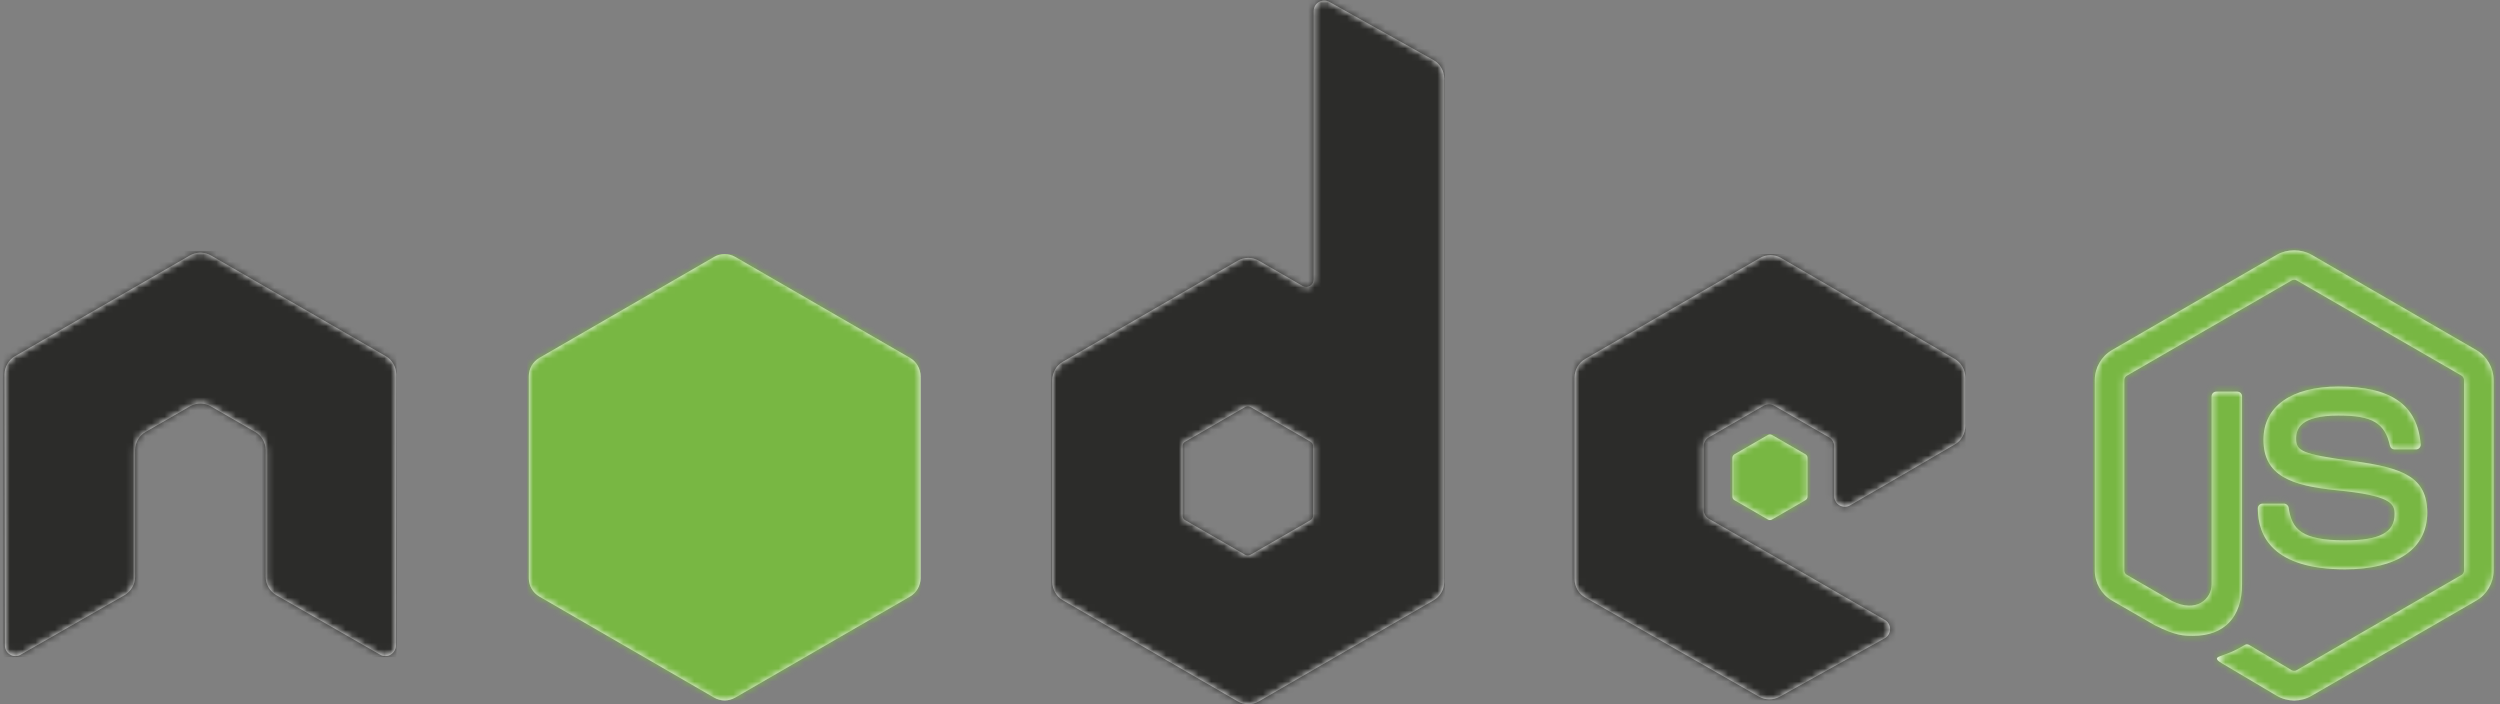 <?xml version="1.0" encoding="UTF-8" standalone="no"?>
<svg width="387px" height="109px" viewBox="0 0 387 109" version="1.1" xmlns="http://www.w3.org/2000/svg" xmlns:xlink="http://www.w3.org/1999/xlink" xmlns:sketch="http://www.bohemiancoding.com/sketch/ns">
    <rect x="0" y="0" width="387" height="109" fill="#808080" stroke="none"/>
    <!-- Generator: Sketch 3.2.2 (9983) - http://www.bohemiancoding.com/sketch -->
    <title>icon</title>
    <desc>Created with Sketch.</desc>
    <defs>
        <path id="path-1" d="M61.336,18.972 C61.336,17.796 60.716,16.712 59.704,16.128 L32.652,0.548 C32.196,0.28 31.68,0.14 31.164,0.116 L30.884,0.116 C30.368,0.14 29.856,0.28 29.392,0.548 L2.34,16.128 C1.332,16.712 0.704,17.796 0.704,18.972 L0.76,60.928 C0.76,61.512 1.064,62.056 1.576,62.34 C2.08,62.64 2.7,62.64 3.2,62.34 L19.28,53.128 C20.292,52.524 20.912,51.456 20.912,50.292 L20.912,30.688 C20.912,29.52 21.532,28.436 22.544,27.856 L29.392,23.908 C29.9,23.616 30.456,23.472 31.028,23.472 C31.584,23.472 32.156,23.616 32.652,23.908 L39.496,27.856 C40.508,28.436 41.128,29.52 41.128,30.688 L41.128,50.292 C41.128,51.456 41.756,52.528 42.768,53.128 L58.84,62.34 C59.344,62.64 59.972,62.64 60.472,62.34 C60.968,62.056 61.284,61.512 61.284,60.928 L61.336,18.972 L61.336,18.972 Z"></path>
        <path d="M41.272,79.82 C41.272,80.108 41.116,80.38 40.864,80.528 L31.572,85.884 C31.32,86.032 31.008,86.032 30.756,85.884 L21.464,80.528 C21.208,80.38 21.056,80.108 21.056,79.82 L21.056,69.08 C21.056,68.788 21.208,68.52 21.464,68.372 L30.752,63 C31.008,62.856 31.32,62.856 31.572,63 L40.864,68.372 C41.116,68.52 41.272,68.788 41.272,69.08 L41.272,79.82 L41.272,79.82 Z M43.78,0.296 C43.276,0.016 42.656,0.02 42.16,0.312 C41.66,0.608 41.352,1.144 41.352,1.724 L41.352,43.272 C41.352,43.68 41.136,44.06 40.78,44.264 C40.428,44.468 39.992,44.468 39.636,44.264 L32.86,40.36 C31.852,39.776 30.608,39.776 29.596,40.36 L2.536,55.992 C1.524,56.576 0.9,57.656 0.9,58.824 L0.9,90.092 C0.9,91.264 1.524,92.34 2.536,92.924 L29.596,108.568 C30.604,109.152 31.852,109.152 32.864,108.568 L59.928,92.924 C60.94,92.34 61.564,91.264 61.564,90.092 L61.564,12.148 C61.564,10.96 60.92,9.868 59.884,9.292 L43.78,0.296 L43.78,0.296 Z" id="path-3"></path>
        <path id="path-5" d="M59.6,29.8 C60.604,29.216 61.224,28.136 61.224,26.972 L61.224,19.392 C61.224,18.228 60.604,17.152 59.596,16.564 L32.712,0.94 C31.696,0.352 30.448,0.348 29.436,0.936 L2.384,16.568 C1.372,17.152 0.748,18.232 0.748,19.4 L0.748,50.66 C0.748,51.836 1.38,52.92 2.4,53.5 L29.284,68.836 C30.276,69.4 31.492,69.404 32.488,68.852 L48.748,59.804 C49.264,59.52 49.588,58.976 49.588,58.388 C49.592,57.796 49.28,57.252 48.768,56.96 L21.548,41.32 C21.036,41.028 20.724,40.488 20.724,39.9 L20.724,30.104 C20.724,29.52 21.036,28.976 21.54,28.688 L30.016,23.8 C30.52,23.504 31.14,23.504 31.644,23.8 L40.124,28.688 C40.628,28.976 40.94,29.52 40.94,30.104 L40.94,37.812 C40.94,38.396 41.252,38.94 41.76,39.228 C42.268,39.524 42.888,39.52 43.396,39.228 L59.6,29.8 L59.6,29.8 Z"></path>
        <path id="path-7" d="M29.544,0.772 C30.556,0.188 31.8,0.188 32.812,0.772 L59.868,16.4 C60.88,16.984 61.504,18.064 61.504,19.232 L61.504,50.516 C61.504,51.684 60.88,52.76 59.868,53.348 L32.812,68.988 C31.8,69.572 30.556,69.572 29.544,68.988 L2.492,53.348 C1.48,52.76 0.856,51.684 0.856,50.516 L0.856,19.232 C0.856,18.064 1.48,16.984 2.492,16.4 L29.544,0.772 L29.544,0.772 Z"></path>
        <path id="path-9" d="M31.136,70.432 C30.204,70.432 29.276,70.192 28.46,69.716 L19.94,64.672 C18.668,63.96 19.288,63.708 19.708,63.56 C21.408,62.972 21.752,62.836 23.56,61.808 C23.752,61.704 24,61.74 24.196,61.856 L30.74,65.744 C30.976,65.88 31.312,65.88 31.532,65.744 L57.044,51.004 C57.284,50.868 57.432,50.596 57.432,50.316 L57.432,20.844 C57.432,20.556 57.284,20.288 57.04,20.14 L31.536,5.412 C31.3,5.272 30.984,5.272 30.748,5.412 L5.248,20.144 C5,20.288 4.844,20.564 4.844,20.844 L4.844,50.316 C4.844,50.596 5,50.864 5.248,50.996 L12.236,55.04 C16.028,56.936 18.352,54.7 18.352,52.456 L18.352,23.356 C18.352,22.948 18.684,22.624 19.092,22.624 L22.328,22.624 C22.732,22.624 23.068,22.948 23.068,23.356 L23.068,52.456 C23.068,57.524 20.312,60.428 15.512,60.428 C14.036,60.428 12.876,60.428 9.636,58.828 L2.944,54.972 C1.292,54.016 0.268,52.228 0.268,50.316 L0.268,20.844 C0.268,18.928 1.292,17.14 2.944,16.188 L28.46,1.432 C30.076,0.52 32.22,0.52 33.82,1.432 L59.336,16.188 C60.988,17.144 62.012,18.928 62.012,20.844 L62.012,50.316 C62.012,52.228 60.988,54.012 59.336,54.972 L33.82,69.716 C33.004,70.192 32.08,70.432 31.136,70.432 L31.136,70.432 L31.136,70.432 Z"></path>
        <path id="path-11" d="M14.016,29.132 C2.852,29.132 0.512,24 0.512,19.7 C0.512,19.288 0.84,18.964 1.248,18.964 L4.548,18.964 C4.92,18.964 5.224,19.228 5.284,19.588 C5.78,22.948 7.264,24.644 14.016,24.644 C19.392,24.644 21.68,23.428 21.68,20.572 C21.68,18.928 21.032,17.708 12.68,16.888 C5.696,16.196 1.38,14.652 1.38,9.064 C1.38,3.908 5.72,0.836 12.992,0.836 C21.168,0.836 25.212,3.676 25.724,9.772 C25.744,9.98 25.668,10.18 25.532,10.336 C25.388,10.484 25.196,10.572 24.992,10.572 L21.676,10.572 C21.336,10.572 21.032,10.328 20.96,9.996 C20.168,6.46 18.236,5.328 12.992,5.328 C7.124,5.328 6.444,7.376 6.444,8.908 C6.444,10.768 7.248,11.308 15.172,12.356 C23.012,13.396 26.736,14.864 26.736,20.376 C26.736,25.944 22.104,29.132 14.016,29.132 L14.016,29.132 L14.016,29.132 Z"></path>
        <path id="path-13" d="M5.672,0.336 C5.868,0.224 6.108,0.224 6.3,0.336 L11.492,3.332 C11.688,3.448 11.808,3.652 11.808,3.876 L11.808,9.88 C11.808,10.104 11.688,10.312 11.492,10.42 L6.3,13.42 C6.108,13.532 5.868,13.532 5.672,13.42 L0.484,10.42 C0.292,10.312 0.172,10.104 0.172,9.88 L0.172,3.876 C0.172,3.652 0.292,3.448 0.484,3.332 L5.672,0.336 L5.672,0.336 Z"></path>
    </defs>
    <g id="Page-1" stroke="none" stroke-width="1" fill="none" fill-rule="evenodd" sketch:type="MSPage">
        <g id="icon" sketch:type="MSLayerGroup" transform="translate(-3, -1)">
            <g id="Page-1">
                <g id="green">
                    <g id="Group-6" transform="translate(0, 40)">
                        <g id="mask-2" transform="translate(3, 0)" fill="#FFFFFF" sketch:type="MSShapeGroup">
                            <path d="M61.336,18.972 C61.336,17.796 60.716,16.712 59.704,16.128 L32.652,0.548 C32.196,0.28 31.68,0.14 31.164,0.116 L30.884,0.116 C30.368,0.14 29.856,0.28 29.392,0.548 L2.34,16.128 C1.332,16.712 0.704,17.796 0.704,18.972 L0.76,60.928 C0.76,61.512 1.064,62.056 1.576,62.34 C2.08,62.64 2.7,62.64 3.2,62.34 L19.28,53.128 C20.292,52.524 20.912,51.456 20.912,50.292 L20.912,30.688 C20.912,29.52 21.532,28.436 22.544,27.856 L29.392,23.908 C29.9,23.616 30.456,23.472 31.028,23.472 C31.584,23.472 32.156,23.616 32.652,23.908 L39.496,27.856 C40.508,28.436 41.128,29.52 41.128,30.688 L41.128,50.292 C41.128,51.456 41.756,52.528 42.768,53.128 L58.84,62.34 C59.344,62.64 59.972,62.64 60.472,62.34 C60.968,62.056 61.284,61.512 61.284,60.928 L61.336,18.972 L61.336,18.972 Z" id="path-1"></path>
                        </g>
                        <g id="Clip-5"></g>
                        <g id="Fill-4-Clipped" transform="translate(3, 0)">
                            <mask id="mask-2" sketch:name="path-1" fill="white">
                                <use xlink:href="#path-1"></use>
                            </mask>
                            <g id="path-1"></g>
                            <path d="M0.44,-0.16 L61.4,-0.16 L61.4,62.72 L0.44,62.72 L0.44,-0.16 L0.44,-0.16 Z" id="Fill-4" fill="#2C2C2A" sketch:type="MSShapeGroup" mask="url(#mask-2)"></path>
                        </g>
                    </g>
                    <g id="Group-9" transform="translate(164, 0)">
                        <g id="mask-4" transform="translate(1, 1)" fill="#FFFFFF" sketch:type="MSShapeGroup">
                            <path d="M41.272,79.82 C41.272,80.108 41.116,80.38 40.864,80.528 L31.572,85.884 C31.32,86.032 31.008,86.032 30.756,85.884 L21.464,80.528 C21.208,80.38 21.056,80.108 21.056,79.82 L21.056,69.08 C21.056,68.788 21.208,68.52 21.464,68.372 L30.752,63 C31.008,62.856 31.32,62.856 31.572,63 L40.864,68.372 C41.116,68.52 41.272,68.788 41.272,69.08 L41.272,79.82 L41.272,79.82 Z M43.78,0.296 C43.276,0.016 42.656,0.02 42.16,0.312 C41.66,0.608 41.352,1.144 41.352,1.724 L41.352,43.272 C41.352,43.68 41.136,44.06 40.78,44.264 C40.428,44.468 39.992,44.468 39.636,44.264 L32.86,40.36 C31.852,39.776 30.608,39.776 29.596,40.36 L2.536,55.992 C1.524,56.576 0.9,57.656 0.9,58.824 L0.9,90.092 C0.9,91.264 1.524,92.34 2.536,92.924 L29.596,108.568 C30.604,109.152 31.852,109.152 32.864,108.568 L59.928,92.924 C60.94,92.34 61.564,91.264 61.564,90.092 L61.564,12.148 C61.564,10.96 60.92,9.868 59.884,9.292 L43.78,0.296 L43.78,0.296 Z" id="path-3"></path>
                        </g>
                        <g id="Clip-8"></g>
                        <g id="Fill-7-Clipped" transform="translate(1, 1)">
                            <mask id="mask-4" sketch:name="path-3" fill="white">
                                <use xlink:href="#path-3"></use>
                            </mask>
                            <g id="path-3"></g>
                            <path d="M0.68,-0.04 L61.64,-0.04 L61.64,109.4 L0.68,109.4 L0.68,-0.04 L0.68,-0.04 Z" id="Fill-7" fill="#2C2C2A" sketch:type="MSShapeGroup" mask="url(#mask-4)"></path>
                        </g>
                    </g>
                    <g id="Group-12" transform="translate(244, 40)">
                        <g id="mask-6" transform="translate(2, 0)" fill="#FFFFFF" sketch:type="MSShapeGroup">
                            <path d="M59.6,29.8 C60.604,29.216 61.224,28.136 61.224,26.972 L61.224,19.392 C61.224,18.228 60.604,17.152 59.596,16.564 L32.712,0.94 C31.696,0.352 30.448,0.348 29.436,0.936 L2.384,16.568 C1.372,17.152 0.748,18.232 0.748,19.4 L0.748,50.66 C0.748,51.836 1.38,52.92 2.4,53.5 L29.284,68.836 C30.276,69.4 31.492,69.404 32.488,68.852 L48.748,59.804 C49.264,59.52 49.588,58.976 49.588,58.388 C49.592,57.796 49.28,57.252 48.768,56.96 L21.548,41.32 C21.036,41.028 20.724,40.488 20.724,39.9 L20.724,30.104 C20.724,29.52 21.036,28.976 21.54,28.688 L30.016,23.8 C30.52,23.504 31.14,23.504 31.644,23.8 L40.124,28.688 C40.628,28.976 40.94,29.52 40.94,30.104 L40.94,37.812 C40.94,38.396 41.252,38.94 41.76,39.228 C42.268,39.524 42.888,39.52 43.396,39.228 L59.6,29.8 L59.6,29.8 Z" id="path-5"></path>
                        </g>
                        <g id="Clip-11"></g>
                        <g id="Fill-10-Clipped" transform="translate(2, 0)">
                            <mask id="mask-6" sketch:name="path-5" fill="white">
                                <use xlink:href="#path-5"></use>
                            </mask>
                            <g id="path-5"></g>
                            <path d="M0.32,0.32 L61.28,0.32 L61.28,69.44 L0.32,69.44 L0.32,0.32 L0.32,0.32 Z" id="Fill-10" fill="#2C2C2A" sketch:type="MSShapeGroup" mask="url(#mask-6)"></path>
                        </g>
                    </g>
                    <g id="Group-15" transform="translate(84, 40)">
                        <g id="mask-8" fill="#FFFFFF" sketch:type="MSShapeGroup">
                            <path d="M29.544,0.772 C30.556,0.188 31.8,0.188 32.812,0.772 L59.868,16.4 C60.88,16.984 61.504,18.064 61.504,19.232 L61.504,50.516 C61.504,51.684 60.88,52.76 59.868,53.348 L32.812,68.988 C31.8,69.572 30.556,69.572 29.544,68.988 L2.492,53.348 C1.48,52.76 0.856,51.684 0.856,50.516 L0.856,19.232 C0.856,18.064 1.48,16.984 2.492,16.4 L29.544,0.772 L29.544,0.772 Z" id="path-7"></path>
                        </g>
                        <g id="Clip-14"></g>
                        <g id="Fill-13-Clipped">
                            <mask id="mask-8" sketch:name="path-7" fill="white">
                                <use xlink:href="#path-7"></use>
                            </mask>
                            <g id="path-7"></g>
                            <path d="M0.56,0.32 L61.52,0.32 L61.52,69.44 L0.56,69.44 L0.56,0.32 L0.56,0.32 Z" id="Fill-13" fill="#78B743" sketch:type="MSShapeGroup" mask="url(#mask-8)"></path>
                        </g>
                    </g>
                    <g id="Group-18" transform="translate(324, 36)">
                        <g id="mask-10" transform="translate(3, 3)" fill="#FFFFFF" sketch:type="MSShapeGroup">
                            <path d="M31.136,70.432 C30.204,70.432 29.276,70.192 28.46,69.716 L19.94,64.672 C18.668,63.96 19.288,63.708 19.708,63.56 C21.408,62.972 21.752,62.836 23.56,61.808 C23.752,61.704 24,61.74 24.196,61.856 L30.74,65.744 C30.976,65.88 31.312,65.88 31.532,65.744 L57.044,51.004 C57.284,50.868 57.432,50.596 57.432,50.316 L57.432,20.844 C57.432,20.556 57.284,20.288 57.04,20.14 L31.536,5.412 C31.3,5.272 30.984,5.272 30.748,5.412 L5.248,20.144 C5,20.288 4.844,20.564 4.844,20.844 L4.844,50.316 C4.844,50.596 5,50.864 5.248,50.996 L12.236,55.04 C16.028,56.936 18.352,54.7 18.352,52.456 L18.352,23.356 C18.352,22.948 18.684,22.624 19.092,22.624 L22.328,22.624 C22.732,22.624 23.068,22.948 23.068,23.356 L23.068,52.456 C23.068,57.524 20.312,60.428 15.512,60.428 C14.036,60.428 12.876,60.428 9.636,58.828 L2.944,54.972 C1.292,54.016 0.268,52.228 0.268,50.316 L0.268,20.844 C0.268,18.928 1.292,17.14 2.944,16.188 L28.46,1.432 C30.076,0.52 32.22,0.52 33.82,1.432 L59.336,16.188 C60.988,17.144 62.012,18.928 62.012,20.844 L62.012,50.316 C62.012,52.228 60.988,54.012 59.336,54.972 L33.82,69.716 C33.004,70.192 32.08,70.432 31.136,70.432 L31.136,70.432 L31.136,70.432 Z" id="path-9"></path>
                        </g>
                        <g id="Clip-17"></g>
                        <g id="Fill-16-Clipped" transform="translate(3, 3)">
                            <mask id="mask-10" sketch:name="path-9" fill="white">
                                <use xlink:href="#path-9"></use>
                            </mask>
                            <g id="path-9"></g>
                            <path d="M-0.04,0.36 L62.36,0.36 L62.36,70.44 L-0.04,70.44 L-0.04,0.36 L-0.04,0.36 Z" id="Fill-16" fill="#78B743" sketch:type="MSShapeGroup" mask="url(#mask-10)"></path>
                        </g>
                    </g>
                    <g id="Group-21" transform="translate(352, 60)">
                        <g id="mask-12" fill="#FFFFFF" sketch:type="MSShapeGroup">
                            <path d="M14.016,29.132 C2.852,29.132 0.512,24 0.512,19.7 C0.512,19.288 0.84,18.964 1.248,18.964 L4.548,18.964 C4.92,18.964 5.224,19.228 5.284,19.588 C5.78,22.948 7.264,24.644 14.016,24.644 C19.392,24.644 21.68,23.428 21.68,20.572 C21.68,18.928 21.032,17.708 12.68,16.888 C5.696,16.196 1.38,14.652 1.38,9.064 C1.38,3.908 5.72,0.836 12.992,0.836 C21.168,0.836 25.212,3.676 25.724,9.772 C25.744,9.98 25.668,10.18 25.532,10.336 C25.388,10.484 25.196,10.572 24.992,10.572 L21.676,10.572 C21.336,10.572 21.032,10.328 20.96,9.996 C20.168,6.46 18.236,5.328 12.992,5.328 C7.124,5.328 6.444,7.376 6.444,8.908 C6.444,10.768 7.248,11.308 15.172,12.356 C23.012,13.396 26.736,14.864 26.736,20.376 C26.736,25.944 22.104,29.132 14.016,29.132 L14.016,29.132 L14.016,29.132 Z" id="path-11"></path>
                        </g>
                        <g id="Clip-20"></g>
                        <g id="Fill-19-Clipped">
                            <mask id="mask-12" sketch:name="path-11" fill="white">
                                <use xlink:href="#path-11"></use>
                            </mask>
                            <g id="path-11"></g>
                            <path d="M0.4,0.48 L26.8,0.48 L26.8,29.28 L0.4,29.28 L0.4,0.48 L0.4,0.48 Z" id="Fill-19" fill="#78B743" sketch:type="MSShapeGroup" mask="url(#mask-12)"></path>
                        </g>
                    </g>
                    <g id="Group-24" transform="translate(268, 68)">
                        <g id="mask-14" transform="translate(3, 0)" fill="#FFFFFF" sketch:type="MSShapeGroup">
                            <path d="M5.672,0.336 C5.868,0.224 6.108,0.224 6.3,0.336 L11.492,3.332 C11.688,3.448 11.808,3.652 11.808,3.876 L11.808,9.88 C11.808,10.104 11.688,10.312 11.492,10.42 L6.3,13.42 C6.108,13.532 5.868,13.532 5.672,13.42 L0.484,10.42 C0.292,10.312 0.172,10.104 0.172,9.88 L0.172,3.876 C0.172,3.652 0.292,3.448 0.484,3.332 L5.672,0.336 L5.672,0.336 Z" id="path-13"></path>
                        </g>
                        <g id="Clip-23"></g>
                        <g id="Fill-22-Clipped" transform="translate(3, 0)">
                            <mask id="mask-14" sketch:name="path-13" fill="white">
                                <use xlink:href="#path-13"></use>
                            </mask>
                            <g id="path-13"></g>
                            <path d="M-0.2,0.16 L12.28,0.16 L12.28,13.6 L-0.2,13.6 L-0.2,0.16 L-0.2,0.16 Z" id="Fill-22" fill="#78B743" sketch:type="MSShapeGroup" mask="url(#mask-14)"></path>
                        </g>
                    </g>
                </g>
            </g>
        </g>
    </g>
</svg>
